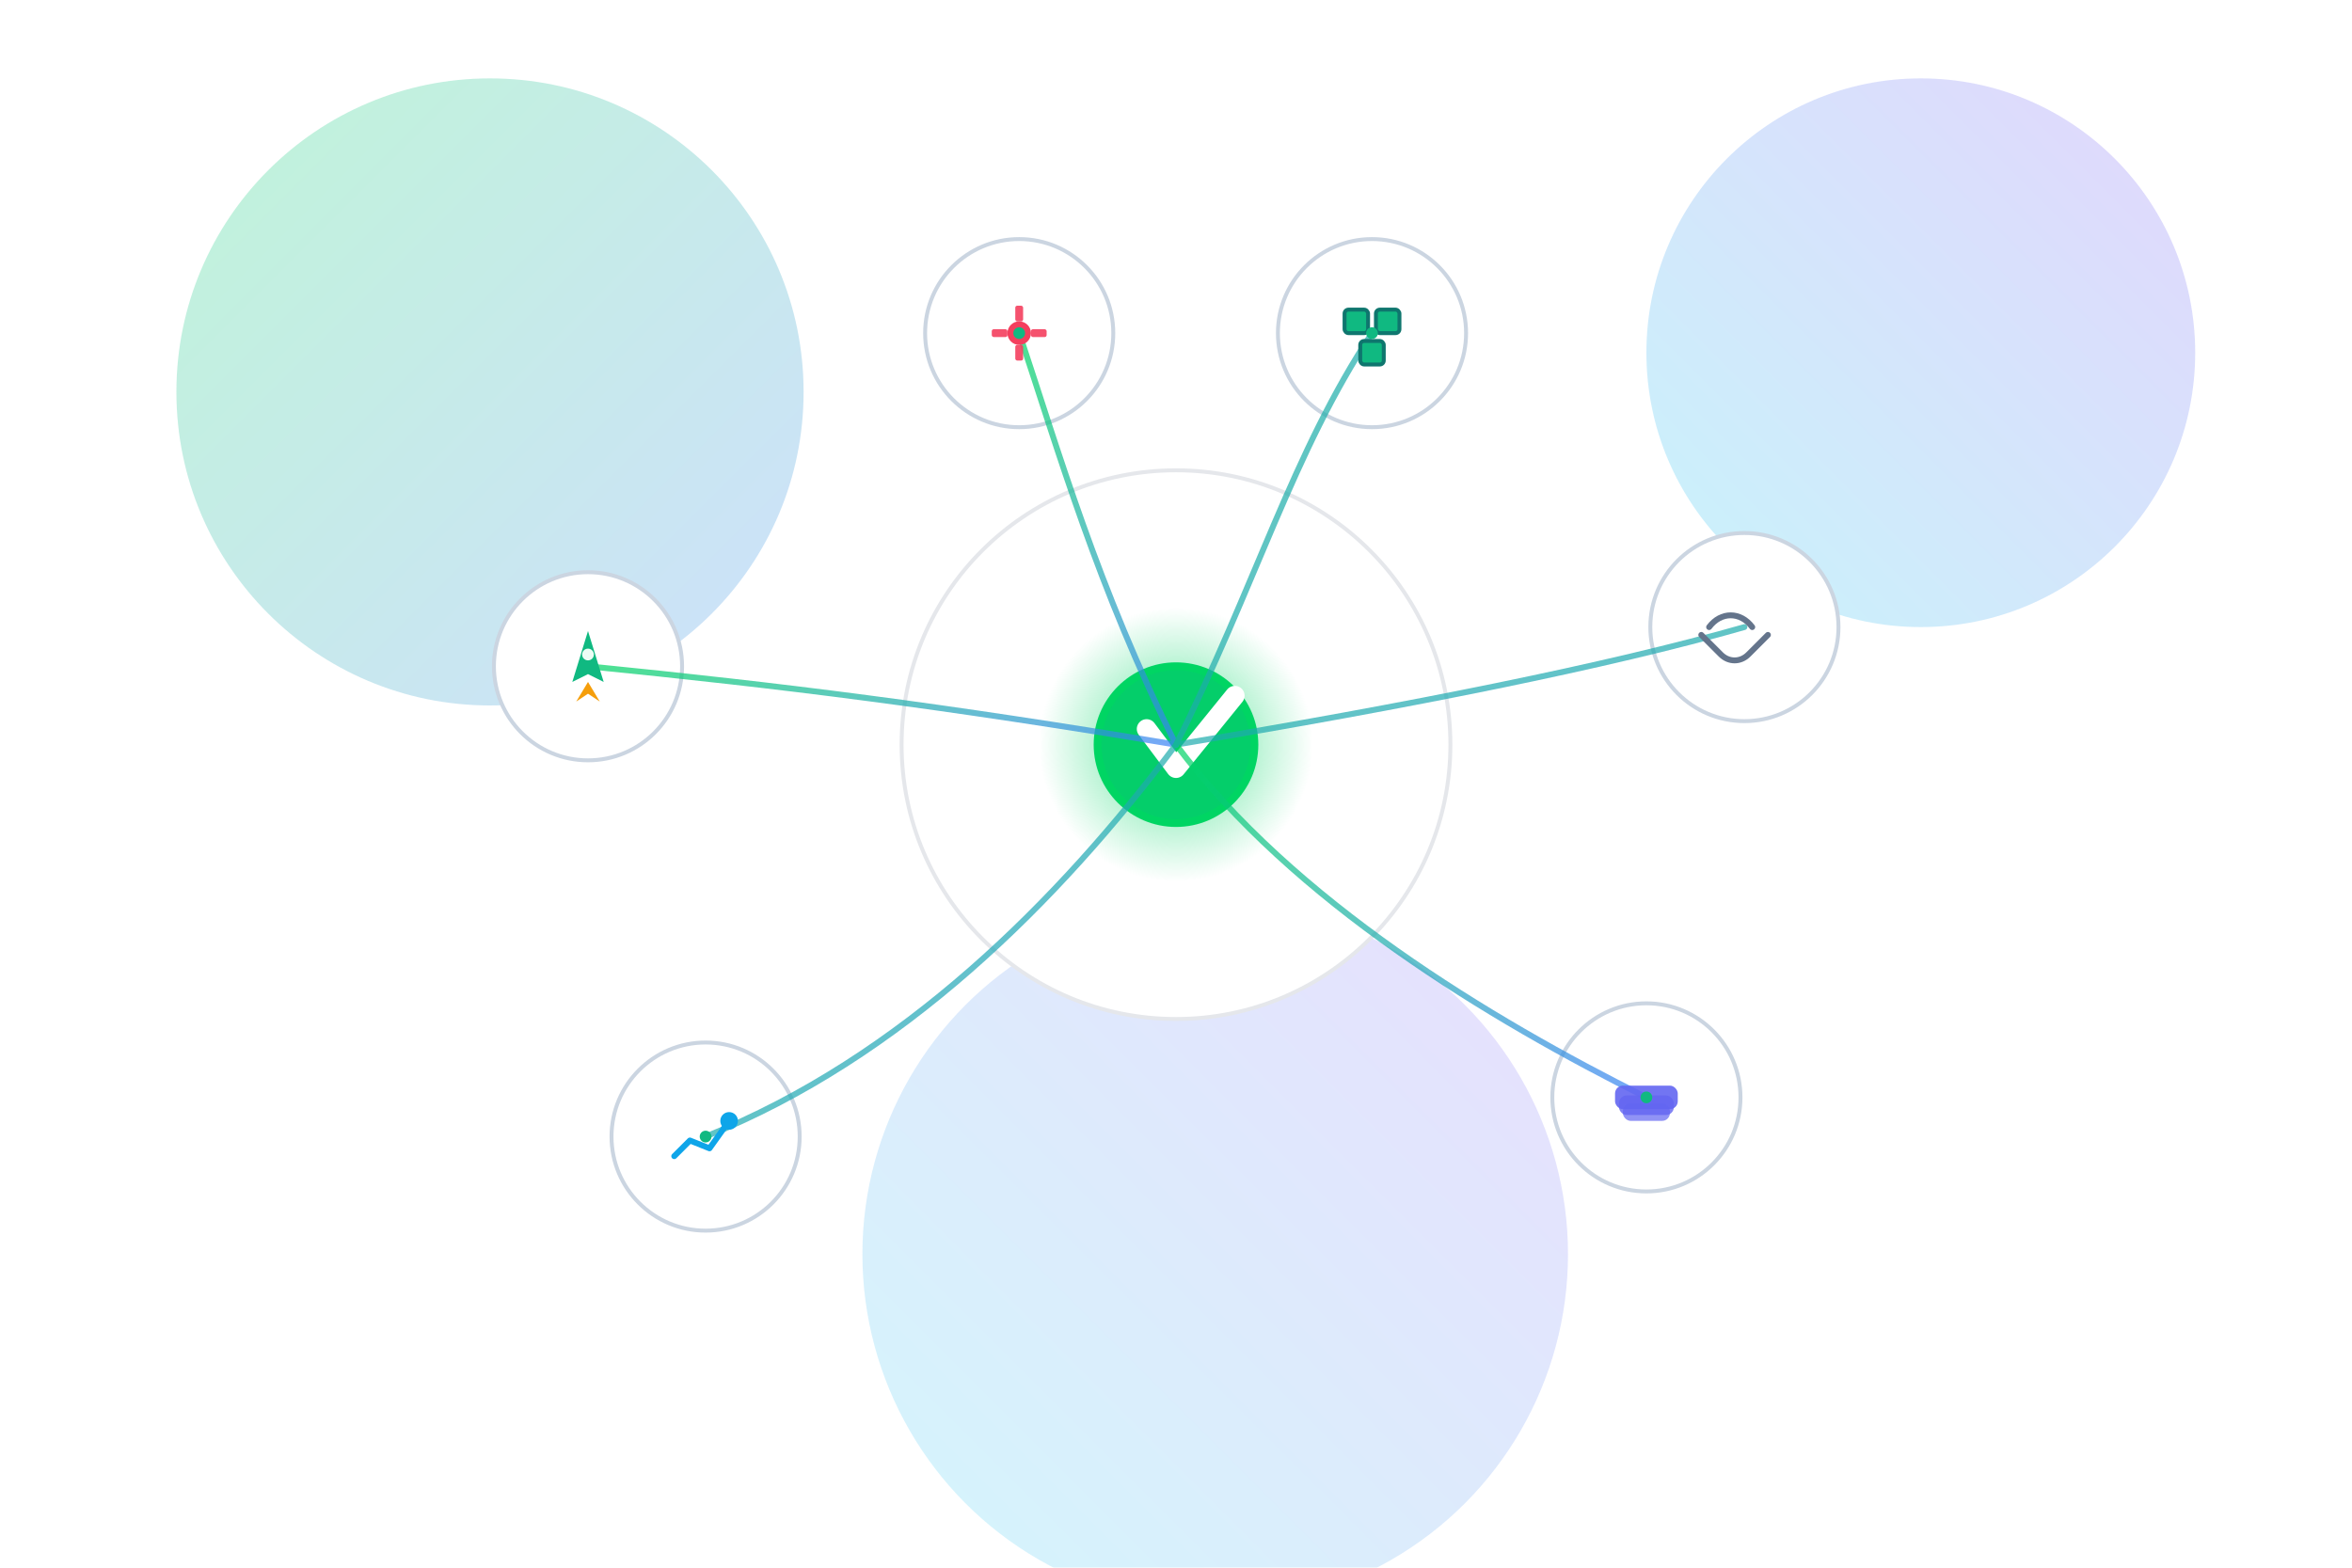 <svg width="1200" height="800" viewBox="0 0 1200 800" fill="none" xmlns="http://www.w3.org/2000/svg">
  <defs>
    <linearGradient id="g1" x1="0" y1="0" x2="1" y2="1">
      <stop offset="0%" stop-color="#00D563"/>
      <stop offset="100%" stop-color="#3B82F6"/>
    </linearGradient>
    <linearGradient id="g2" x1="1" y1="0" x2="0" y2="1">
      <stop offset="0%" stop-color="#8B5CF6"/>
      <stop offset="100%" stop-color="#22D3EE"/>
    </linearGradient>
    <radialGradient id="glow" cx="50%" cy="50%" r="50%">
      <stop offset="0%" stop-color="#00D563" stop-opacity="0.65"/>
      <stop offset="100%" stop-color="#00D563" stop-opacity="0"/>
    </radialGradient>
    <filter id="blur" x="-50%" y="-50%" width="200%" height="200%">
      <feGaussianBlur stdDeviation="30"/>
    </filter>
  </defs>

  <!-- Background soft shapes -->
  <g filter="url(#blur)">
    <circle cx="250" cy="200" r="160" fill="url(#g1)" opacity="0.25"/>
    <circle cx="980" cy="180" r="140" fill="url(#g2)" opacity="0.25"/>
    <circle cx="620" cy="640" r="180" fill="url(#g2)" opacity="0.2"/>
  </g>

  <!-- Central hub -->
  <circle cx="600" cy="380" r="140" fill="#FFFFFF" stroke="#E5E7EB" stroke-width="2"/>
  <circle cx="600" cy="380" r="70" fill="url(#glow)"/>
  <circle cx="600" cy="380" r="42" fill="#00D563"/>
  <circle cx="600" cy="380" r="38" fill="#10B981" opacity="0.25"/>
  <path d="M585 372 L600 392 L630 355" stroke="#FFFFFF" stroke-width="10" stroke-linecap="round" stroke-linejoin="round"/>

  <!-- Satellites (partner capabilities) -->
  <g stroke="#CBD5E1" stroke-width="2">
    <circle cx="300" cy="340" r="48" fill="#FFFFFF"/>
    <circle cx="890" cy="320" r="48" fill="#FFFFFF"/>
    <circle cx="360" cy="580" r="48" fill="#FFFFFF"/>
    <circle cx="840" cy="560" r="48" fill="#FFFFFF"/>
    <circle cx="520" cy="170" r="48" fill="#FFFFFF"/>
    <circle cx="700" cy="170" r="48" fill="#FFFFFF"/>
  </g>

  <!-- Connectors -->
  <g stroke="url(#g1)" stroke-width="3" stroke-linecap="round" opacity="0.7">
    <path d="M600 380 C 480 360, 400 350, 300 340" fill="none"/>
    <path d="M600 380 C 720 360, 820 340, 890 320" fill="none"/>
    <path d="M600 380 C 540 460, 460 540, 360 580" fill="none"/>
    <path d="M600 380 C 660 460, 760 520, 840 560" fill="none"/>
    <path d="M600 380 C 560 300, 540 230, 520 170" fill="none"/>
    <path d="M600 380 C 640 300, 660 230, 700 170" fill="none"/>
  </g>

  <!-- Simple glyphs inside satellites -->
  <!-- Rocket -->
  <g transform="translate(300,340)">
    <path d="M-8 8 L0 -18 L8 8 L0 4 Z" fill="#10B981"/>
    <circle cx="0" cy="-6" r="3" fill="#ECFDF5"/>
    <path d="M0 8 l-6 10 l6 -4 l6 4 Z" fill="#F59E0B"/>
  </g>
  <!-- Handshake -->
  <g transform="translate(890,320)" stroke="#64748B" stroke-width="3" stroke-linecap="round" stroke-linejoin="round">
    <path d="M-18 0 c6-8 16-8 22 0" fill="none"/>
    <path d="M-22 4 l10 10 c4 4 10 4 14 0 l10-10" fill="none"/>
  </g>
  <!-- Layers -->
  <g transform="translate(840,560)" fill="#6366F1">
    <rect x="-16" y="-6" rx="4" ry="4" width="32" height="12" opacity="0.9"/>
    <rect x="-14" y="-1" rx="4" ry="4" width="28" height="10" opacity="0.8"/>
    <rect x="-12" y="3" rx="4" ry="4" width="24" height="9" opacity="0.7"/>
  </g>
  <!-- Chart -->
  <g transform="translate(360,580)" stroke="#0EA5E9" stroke-width="3" stroke-linecap="round" stroke-linejoin="round">
    <polyline points="-16,10 -8,2 2,6 12,-8" fill="none"/>
    <circle cx="12" cy="-8" r="3" fill="#0EA5E9"/>
  </g>
  <!-- Cog -->
  <g transform="translate(520,170)" fill="#F43F5E">
    <circle cx="0" cy="0" r="6"/>
    <g opacity="0.9">
      <rect x="-2" y="-14" width="4" height="8" rx="1"/>
      <rect x="-2" y="6" width="4" height="8" rx="1"/>
      <rect x="6" y="-2" width="8" height="4" rx="1"/>
      <rect x="-14" y="-2" width="8" height="4" rx="1"/>
    </g>
  </g>
  <!-- Blocks -->
  <g transform="translate(700,170)" fill="#10B981" stroke="#0F766E" stroke-width="2">
    <rect x="-14" y="-12" width="12" height="12" rx="2"/>
    <rect x="2" y="-12" width="12" height="12" rx="2"/>
    <rect x="-6" y="4" width="12" height="12" rx="2"/>
  </g>

  <!-- Dots on connectors -->
  <g fill="#10B981">
    <circle cx="520" cy="170" r="3"/>
    <circle cx="700" cy="170" r="3"/>
    <circle cx="360" cy="580" r="3"/>
    <circle cx="840" cy="560" r="3"/>
  </g>
</svg>


